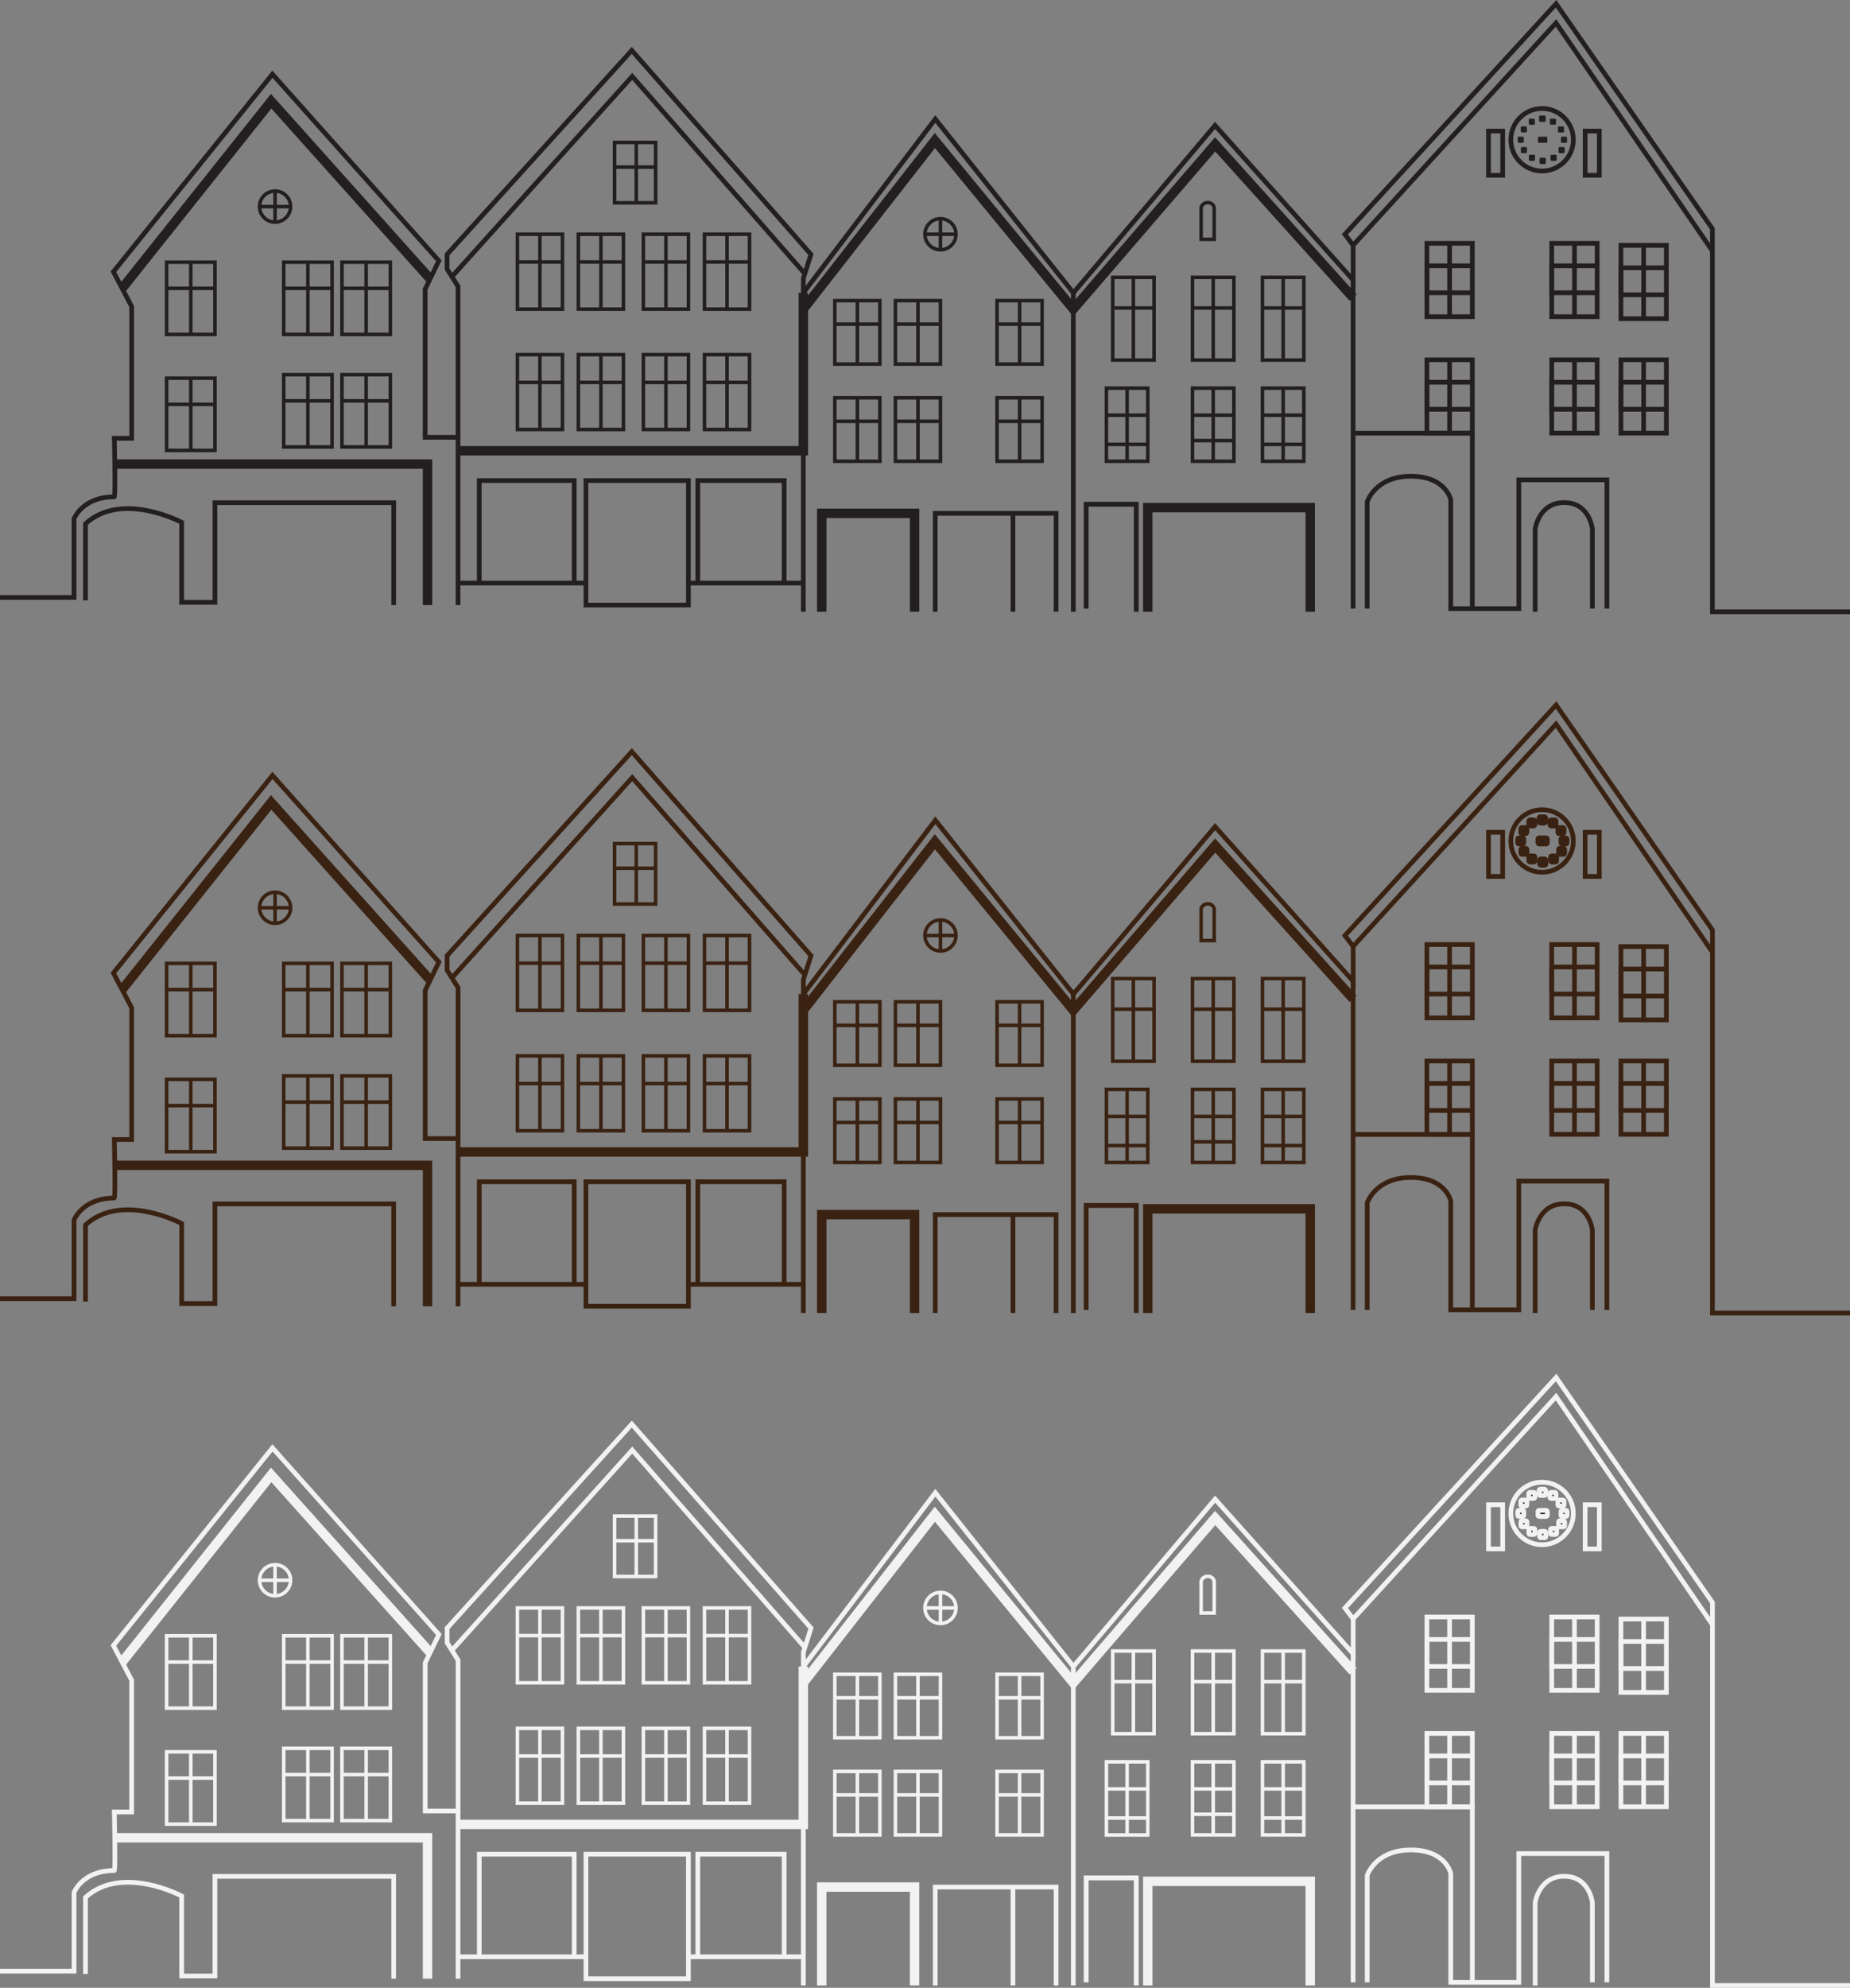 <?xml version="1.0" encoding="UTF-8"?><svg id="a" xmlns="http://www.w3.org/2000/svg" viewBox="0 0 392.99 422.03"><rect x="0" y="0" width="392.99" height="422.03" fill="#808080" stroke="none"/><defs><style>.b,.c,.d{fill:#231f20;}.e,.f,.g{stroke-width:.75px;}.e,.f,.g,.h,.i,.j,.c,.d,.k,.l,.m,.n,.o,.p{stroke-miterlimit:10;}.e,.f,.g,.h,.i,.j,.k,.l,.m,.n,.o,.p{fill:none;}.e,.h,.c,.k,.p{stroke:#f2f2f3;}.f,.j,.l,.n{stroke:#231f20;}.g,.i,.d,.m,.o{stroke:#3a2212;}.h,.i,.j{stroke-width:1.03px;}.k,.l,.m{stroke-width:2px;}</style></defs><path class="p" d="M0,418.49H15.73v-16.7s1.75-4.66,8.55-4.66c.29-.29,0-12.43,0-12.43h3.69v-27.97l-3.88-7.38,33.79-41.95,35.35,39.62-2.91,6.02v31.46h6.99v-32.04l-2.33-3.69v-3.11l39.23-43.31,38.07,43.31-1.62,5.09v3.07l28.03-36.9,29.33,36.9,30.1-35.54,29.33,32.82v-7.38l-1.75-2.33,44.86-48.94,33.21,47.78v81.31h29.23"/><polygon class="e" points="35.39 362.65 40.53 362.65 45.66 362.65 45.66 347.3 40.53 347.3 35.39 347.3 35.39 362.65"/><line class="e" x1="40.53" y1="347.3" x2="40.53" y2="362.65"/><line class="e" x1="45.66" y1="352.87" x2="35.39" y2="352.87"/><polygon class="e" points="35.39 387.28 40.53 387.28 45.66 387.28 45.66 371.93 40.53 371.93 35.39 371.93 35.39 387.28"/><line class="e" x1="40.53" y1="371.93" x2="40.53" y2="387.28"/><line class="e" x1="45.66" y1="377.5" x2="35.39" y2="377.5"/><polygon class="e" points="60.27 362.65 65.4 362.65 70.54 362.65 70.54 347.3 65.4 347.3 60.27 347.3 60.27 362.65"/><line class="e" x1="65.4" y1="347.3" x2="65.4" y2="362.65"/><line class="e" x1="70.54" y1="352.87" x2="60.27" y2="352.87"/><polygon class="e" points="72.64 362.65 77.78 362.65 82.92 362.65 82.92 347.3 77.78 347.3 72.64 347.3 72.64 362.65"/><line class="e" x1="77.78" y1="347.3" x2="77.78" y2="362.65"/><line class="e" x1="82.92" y1="352.87" x2="72.64" y2="352.87"/><polygon class="e" points="60.27 386.53 65.4 386.53 70.54 386.53 70.54 371.19 65.4 371.19 60.27 371.19 60.27 386.53"/><line class="e" x1="65.4" y1="371.19" x2="65.4" y2="386.53"/><line class="e" x1="70.54" y1="376.76" x2="60.27" y2="376.76"/><polygon class="e" points="72.64 386.53 77.78 386.53 82.92 386.53 82.92 371.19 77.78 371.19 72.64 371.19 72.64 386.53"/><line class="e" x1="77.78" y1="371.19" x2="77.78" y2="386.53"/><line class="e" x1="82.92" y1="376.76" x2="72.64" y2="376.76"/><polyline class="k" points="24.38 390.18 90.82 390.18 90.82 420.1"/><path class="p" d="M83.63,420.1v-21.73H45.66v21.15h-7.07v-16.98s-12.66-6.76-20.43,.29v16.27"/><circle class="e" cx="58.43" cy="335.5" r="3.3"/><polyline class="k" points="25.94 352.87 57.6 313.14 91.37 350.85"/><polyline class="p" points="95.99 350.39 134.3 307.87 171.05 349.85"/><line class="p" x1="97.3" y1="384.5" x2="97.3" y2="420.1"/><polyline class="k" points="97.3 387.34 170.65 387.34 170.65 353.81"/><line class="p" x1="170.65" y1="387.34" x2="170.65" y2="421.53"/><polyline class="p" points="97.3 415.44 124.47 415.44 124.47 420.1 146.24 420.1 146.24 415.44 170.65 415.44"/><polyline class="p" points="101.81 415.44 101.81 393.67 121.98 393.67 121.98 415.44"/><polyline class="p" points="124.47 415.44 124.47 393.67 146.24 393.67 146.24 415.44"/><polyline class="p" points="148.23 415.44 148.23 393.67 166.58 393.67 166.58 415.44"/><polygon class="e" points="130.55 334.7 134.91 334.7 139.27 334.7 139.27 321.88 135.16 321.88 130.55 321.88 130.55 334.7"/><rect class="e" x="109.91" y="341.38" width="9.57" height="15.9"/><line class="e" x1="114.69" y1="341.38" x2="114.69" y2="357.28"/><line class="e" x1="109.91" y1="347.26" x2="119.48" y2="347.26"/><rect class="e" x="122.86" y="341.38" width="9.57" height="15.9"/><line class="e" x1="127.65" y1="341.38" x2="127.65" y2="357.28"/><line class="e" x1="122.86" y1="347.26" x2="132.44" y2="347.26"/><rect class="e" x="136.67" y="341.38" width="9.57" height="15.9"/><line class="e" x1="141.46" y1="341.38" x2="141.46" y2="357.28"/><line class="e" x1="136.67" y1="347.26" x2="146.24" y2="347.26"/><rect class="e" x="149.65" y="341.38" width="9.57" height="15.9"/><line class="e" x1="154.44" y1="341.38" x2="154.44" y2="357.28"/><line class="e" x1="149.65" y1="347.26" x2="159.22" y2="347.26"/><rect class="e" x="177.34" y="355.47" width="9.57" height="13.48"/><line class="e" x1="182.13" y1="355.47" x2="182.13" y2="368.95"/><line class="e" x1="177.34" y1="360.46" x2="186.91" y2="360.46"/><rect class="e" x="190.21" y="355.47" width="9.57" height="13.48"/><line class="e" x1="195" y1="355.47" x2="195" y2="368.95"/><line class="e" x1="190.21" y1="360.46" x2="199.78" y2="360.46"/><rect class="e" x="211.8" y="355.47" width="9.57" height="13.48"/><line class="e" x1="216.59" y1="355.47" x2="216.59" y2="368.95"/><line class="e" x1="211.8" y1="360.46" x2="221.37" y2="360.46"/><rect class="e" x="236.37" y="350.53" width="8.79" height="17.56"/><line class="e" x1="240.76" y1="350.53" x2="240.76" y2="368.09"/><line class="e" x1="236.37" y1="357.03" x2="245.16" y2="357.03"/><rect class="e" x="253.32" y="350.53" width="8.79" height="17.56"/><line class="e" x1="257.72" y1="350.53" x2="257.72" y2="368.09"/><line class="e" x1="253.32" y1="357.03" x2="262.11" y2="357.03"/><rect class="e" x="268.18" y="350.53" width="8.79" height="17.56"/><line class="e" x1="272.58" y1="350.53" x2="272.58" y2="368.09"/><line class="e" x1="268.18" y1="357.03" x2="276.97" y2="357.03"/><rect class="e" x="268.18" y="374.05" width="8.79" height="15.52"/><line class="e" x1="272.58" y1="374.05" x2="272.58" y2="389.58"/><line class="e" x1="268.18" y1="379.8" x2="276.97" y2="379.8"/><rect class="e" x="253.32" y="374.05" width="8.79" height="15.52"/><line class="e" x1="257.72" y1="374.05" x2="257.72" y2="389.58"/><line class="e" x1="253.32" y1="379.8" x2="262.11" y2="379.8"/><polygon class="e" points="243.82 389.58 235.03 389.58 235.03 385.6 235.03 374.05 243.82 374.05 243.82 389.58"/><line class="e" x1="239.43" y1="374.05" x2="239.43" y2="389.58"/><line class="e" x1="235.03" y1="379.8" x2="243.82" y2="379.8"/><rect class="e" x="211.8" y="376.09" width="9.57" height="13.48"/><line class="e" x1="216.59" y1="376.09" x2="216.59" y2="389.58"/><line class="e" x1="211.8" y1="381.08" x2="221.37" y2="381.08"/><rect class="e" x="190.21" y="376.09" width="9.57" height="13.48"/><line class="e" x1="195" y1="376.09" x2="195" y2="389.58"/><line class="e" x1="190.21" y1="381.08" x2="199.78" y2="381.08"/><rect class="e" x="177.34" y="376.09" width="9.57" height="13.48"/><line class="e" x1="182.13" y1="376.09" x2="182.13" y2="389.58"/><line class="e" x1="177.34" y1="381.08" x2="186.91" y2="381.08"/><rect class="e" x="109.91" y="366.94" width="9.57" height="15.9"/><line class="e" x1="114.69" y1="366.94" x2="114.69" y2="382.83"/><line class="e" x1="109.91" y1="372.82" x2="119.48" y2="372.82"/><rect class="e" x="122.86" y="366.94" width="9.57" height="15.9"/><line class="e" x1="127.65" y1="366.94" x2="127.65" y2="382.83"/><line class="e" x1="122.86" y1="372.82" x2="132.44" y2="372.82"/><rect class="e" x="136.67" y="366.94" width="9.57" height="15.9"/><line class="e" x1="141.46" y1="366.94" x2="141.46" y2="382.83"/><line class="e" x1="136.67" y1="372.82" x2="146.24" y2="372.82"/><rect class="e" x="149.65" y="366.94" width="9.57" height="15.9"/><line class="e" x1="154.44" y1="366.94" x2="154.44" y2="382.83"/><line class="e" x1="149.65" y1="372.82" x2="159.22" y2="372.82"/><line class="e" x1="135.16" y1="321.88" x2="135.16" y2="334.7"/><line class="e" x1="130.55" y1="327.11" x2="139.27" y2="327.11"/><line class="e" x1="58.43" y1="332.2" x2="58.43" y2="338.8"/><line class="e" x1="55.13" y1="335.5" x2="61.74" y2="335.5"/><circle class="e" cx="199.78" cy="341.38" r="3.3"/><line class="e" x1="199.78" y1="338.08" x2="199.78" y2="344.68"/><line class="e" x1="196.48" y1="341.38" x2="203.08" y2="341.38"/><polyline class="k" points="174.56 421.53 174.56 400.64 194.28 400.64 194.28 421.53"/><polyline class="p" points="198.67 421.53 198.67 400.64 224.34 400.64 224.34 421.53"/><line class="p" x1="228" y1="353.81" x2="228" y2="421.53"/><line class="p" x1="215.18" y1="400.64" x2="215.18" y2="421.53"/><polyline class="k" points="170.65 357.28 198.59 321.49 228 357.28 258.13 322.29 287.43 354.83"/><polyline class="p" points="287.43 351.1 287.43 360.46 287.43 420.87"/><line class="e" x1="243.82" y1="385.98" x2="235.03" y2="385.98"/><line class="e" x1="253.32" y1="385.19" x2="262.11" y2="385.19"/><line class="e" x1="268.18" y1="385.98" x2="276.97" y2="385.98"/><polyline class="h" points="230.73 420.87 230.73 398.7 241.37 398.7 241.37 421.53"/><polyline class="k" points="243.82 421.53 243.82 399.42 278.33 399.42 278.33 421.53"/><path class="e" d="M255.15,342.46h2.78v-6.76s-.21-1.04-1.35-1.04-1.43,1.01-1.43,1.01v6.79Z"/><path class="p" d="M290.43,420.87v-22.71s1.74-5.4,9.26-5.4,8.49,5.01,8.49,5.01v23.1h14.46v-27.34h18.71v27.34"/><path class="p" d="M326.11,421.53v-17.59s.77-5.59,6.17-5.59,5.98,5.59,5.98,5.59v16.93"/><polyline class="p" points="287.43 383.62 312.76 383.62 312.76 420.87"/><rect class="p" x="329.63" y="343.31" width="9.65" height="15.57"/><polyline class="p" points="339.28 348.07 329.63 348.07 329.63 353.81 339.28 353.81"/><line class="p" x1="334.46" y1="343.31" x2="334.46" y2="358.88"/><rect class="p" x="303.11" y="343.31" width="9.65" height="15.57"/><polyline class="p" points="312.76 348.07 303.11 348.07 303.11 353.81 312.76 353.81"/><line class="p" x1="307.93" y1="343.31" x2="307.93" y2="358.88"/><rect class="p" x="303.11" y="368.03" width="9.65" height="15.57"/><polyline class="p" points="312.76 372.8 303.11 372.8 303.11 378.53 312.76 378.53"/><line class="p" x1="307.93" y1="368.03" x2="307.93" y2="383.61"/><rect class="p" x="329.63" y="368.03" width="9.65" height="15.57"/><polyline class="p" points="339.28 372.8 329.63 372.8 329.63 378.53 339.28 378.53"/><line class="p" x1="334.46" y1="368.03" x2="334.46" y2="383.61"/><rect class="p" x="344.33" y="368.03" width="9.65" height="15.57"/><polyline class="p" points="353.98 372.8 344.33 372.8 344.33 378.53 353.98 378.53"/><line class="p" x1="349.15" y1="368.03" x2="349.15" y2="383.61"/><rect class="p" x="344.33" y="343.74" width="9.65" height="15.57"/><polyline class="p" points="353.98 348.5 344.33 348.5 344.33 354.24 353.98 354.24"/><line class="p" x1="349.15" y1="343.74" x2="349.15" y2="359.31"/><circle class="p" cx="327.58" cy="321.32" r="6.64"/><rect class="p" x="316.2" y="319.47" width="3.01" height="9.38"/><rect class="p" x="336.73" y="319.47" width="3.01" height="9.38"/><rect class="c" x="326.93" y="316.19" width="1.3" height="1.3" rx=".25" ry=".25"/><rect class="c" x="329.24" y="316.84" width="1.3" height="1.3" rx=".25" ry=".25"/><rect class="c" x="330.94" y="318.47" width="1.3" height="1.3" rx=".25" ry=".25"/><rect class="c" x="331.59" y="320.67" width="1.3" height="1.3" rx=".25" ry=".25"/><rect class="c" x="327.05" y="316.19" width="1.3" height="1.3" rx=".25" ry=".25" transform="translate(655.4 633.68) rotate(-180)"/><rect class="c" x="324.74" y="316.84" width="1.3" height="1.3" rx=".25" ry=".25" transform="translate(650.79 634.98) rotate(-180)"/><rect class="c" x="323.04" y="318.47" width="1.3" height="1.3" rx=".25" ry=".25" transform="translate(647.39 638.24) rotate(-180)"/><rect class="c" x="322.39" y="320.67" width="1.3" height="1.3" rx=".25" ry=".25" transform="translate(646.09 642.63) rotate(-180)"/><rect class="c" x="327.07" y="325.14" width="1.3" height="1.3" rx=".25" ry=".25" transform="translate(655.44 651.59) rotate(180)"/><rect class="c" x="324.76" y="324.49" width="1.3" height="1.3" rx=".25" ry=".25" transform="translate(650.83 650.29) rotate(180)"/><rect class="c" x="323.06" y="322.86" width="1.3" height="1.3" rx=".25" ry=".25" transform="translate(647.43 647.02) rotate(180)"/><rect class="c" x="327.07" y="325.14" width="1.3" height="1.3" rx=".25" ry=".25"/><rect class="c" x="329.38" y="324.49" width="1.3" height="1.3" rx=".25" ry=".25"/><rect class="c" x="331.08" y="322.86" width="1.3" height="1.3" rx=".25" ry=".25"/><rect class="c" x="326.7" y="320.67" width="2" height="1.3" rx=".25" ry=".25" transform="translate(655.4 642.63) rotate(180)"/><polyline class="p" points="287.43 343.72 330.54 296.51 363.76 344.92"/><path class="o" d="M0,275.72H15.73v-16.7s1.75-4.66,8.55-4.66c.29-.29,0-12.43,0-12.43h3.69v-27.97l-3.88-7.38,33.79-41.95,35.35,39.62-2.91,6.02v31.46h6.99v-32.04l-2.33-3.69v-3.11l39.23-43.31,38.07,43.31-1.62,5.09v3.07l28.03-36.9,29.33,36.9,30.1-35.54,29.33,32.82v-7.38l-1.75-2.33,44.86-48.94,33.21,47.78v81.31h29.23"/><polygon class="g" points="35.39 219.88 40.53 219.88 45.66 219.88 45.66 204.53 40.53 204.53 35.39 204.53 35.39 219.88"/><line class="g" x1="40.53" y1="204.53" x2="40.53" y2="219.88"/><line class="g" x1="45.66" y1="210.1" x2="35.39" y2="210.1"/><polygon class="g" points="35.39 244.51 40.53 244.51 45.66 244.51 45.66 229.16 40.53 229.16 35.39 229.16 35.39 244.51"/><line class="g" x1="40.53" y1="229.16" x2="40.53" y2="244.51"/><line class="g" x1="45.66" y1="234.73" x2="35.39" y2="234.73"/><polygon class="g" points="60.27 219.88 65.4 219.88 70.54 219.88 70.54 204.53 65.4 204.53 60.27 204.53 60.27 219.88"/><line class="g" x1="65.4" y1="204.53" x2="65.4" y2="219.88"/><line class="g" x1="70.54" y1="210.1" x2="60.27" y2="210.1"/><polygon class="g" points="72.64 219.88 77.78 219.88 82.92 219.88 82.92 204.53 77.78 204.53 72.64 204.53 72.64 219.88"/><line class="g" x1="77.78" y1="204.53" x2="77.78" y2="219.88"/><line class="g" x1="82.92" y1="210.1" x2="72.64" y2="210.1"/><polygon class="g" points="60.27 243.76 65.4 243.76 70.54 243.76 70.54 228.42 65.4 228.42 60.27 228.42 60.27 243.76"/><line class="g" x1="65.4" y1="228.42" x2="65.4" y2="243.76"/><line class="g" x1="70.54" y1="233.99" x2="60.27" y2="233.99"/><polygon class="g" points="72.64 243.76 77.78 243.76 82.92 243.76 82.92 228.42 77.78 228.42 72.64 228.42 72.64 243.76"/><line class="g" x1="77.78" y1="228.42" x2="77.78" y2="243.76"/><line class="g" x1="82.92" y1="233.99" x2="72.64" y2="233.99"/><polyline class="m" points="24.38 247.41 90.82 247.41 90.82 277.33"/><path class="o" d="M83.63,277.33v-21.73H45.66v21.15h-7.07v-16.98s-12.66-6.76-20.43,.29v16.27"/><circle class="g" cx="58.43" cy="192.73" r="3.3"/><polyline class="m" points="25.94 210.1 57.6 170.37 91.37 208.08"/><polyline class="o" points="95.99 207.62 134.3 165.1 171.05 207.08"/><line class="o" x1="97.3" y1="241.73" x2="97.3" y2="277.33"/><polyline class="m" points="97.3 244.57 170.65 244.57 170.65 211.04"/><line class="o" x1="170.65" y1="244.57" x2="170.65" y2="278.76"/><polyline class="o" points="97.3 272.67 124.47 272.67 124.47 277.33 146.24 277.33 146.24 272.67 170.65 272.67"/><polyline class="o" points="101.81 272.67 101.81 250.9 121.98 250.9 121.98 272.67"/><polyline class="o" points="124.47 272.67 124.47 250.9 146.24 250.9 146.24 272.67"/><polyline class="o" points="148.23 272.67 148.23 250.9 166.58 250.9 166.58 272.67"/><polygon class="g" points="130.55 191.93 134.91 191.93 139.27 191.93 139.27 179.11 135.16 179.11 130.55 179.11 130.55 191.93"/><rect class="g" x="109.91" y="198.61" width="9.57" height="15.9"/><line class="g" x1="114.69" y1="198.61" x2="114.69" y2="214.5"/><line class="g" x1="109.91" y1="204.49" x2="119.48" y2="204.49"/><rect class="g" x="122.86" y="198.61" width="9.57" height="15.9"/><line class="g" x1="127.65" y1="198.61" x2="127.65" y2="214.5"/><line class="g" x1="122.86" y1="204.49" x2="132.44" y2="204.49"/><rect class="g" x="136.67" y="198.61" width="9.57" height="15.9"/><line class="g" x1="141.46" y1="198.61" x2="141.46" y2="214.5"/><line class="g" x1="136.67" y1="204.49" x2="146.24" y2="204.49"/><rect class="g" x="149.65" y="198.61" width="9.57" height="15.9"/><line class="g" x1="154.44" y1="198.61" x2="154.44" y2="214.5"/><line class="g" x1="149.65" y1="204.49" x2="159.22" y2="204.49"/><rect class="g" x="177.34" y="212.69" width="9.57" height="13.48"/><line class="g" x1="182.13" y1="212.69" x2="182.13" y2="226.18"/><line class="g" x1="177.34" y1="217.69" x2="186.91" y2="217.69"/><rect class="g" x="190.21" y="212.69" width="9.57" height="13.48"/><line class="g" x1="195" y1="212.69" x2="195" y2="226.18"/><line class="g" x1="190.21" y1="217.69" x2="199.78" y2="217.69"/><rect class="g" x="211.8" y="212.69" width="9.57" height="13.48"/><line class="g" x1="216.59" y1="212.69" x2="216.59" y2="226.18"/><line class="g" x1="211.8" y1="217.69" x2="221.37" y2="217.69"/><rect class="g" x="236.37" y="207.76" width="8.79" height="17.56"/><line class="g" x1="240.76" y1="207.76" x2="240.76" y2="225.32"/><line class="g" x1="236.37" y1="214.26" x2="245.16" y2="214.26"/><rect class="g" x="253.32" y="207.76" width="8.79" height="17.56"/><line class="g" x1="257.72" y1="207.76" x2="257.72" y2="225.32"/><line class="g" x1="253.32" y1="214.26" x2="262.11" y2="214.26"/><rect class="g" x="268.18" y="207.76" width="8.79" height="17.56"/><line class="g" x1="272.58" y1="207.76" x2="272.58" y2="225.32"/><line class="g" x1="268.18" y1="214.26" x2="276.97" y2="214.26"/><rect class="g" x="268.18" y="231.28" width="8.79" height="15.52"/><line class="g" x1="272.58" y1="231.28" x2="272.58" y2="246.8"/><line class="g" x1="268.18" y1="237.03" x2="276.97" y2="237.03"/><rect class="g" x="253.32" y="231.28" width="8.79" height="15.52"/><line class="g" x1="257.72" y1="231.28" x2="257.72" y2="246.8"/><line class="g" x1="253.32" y1="237.03" x2="262.11" y2="237.03"/><polygon class="g" points="243.82 246.8 235.03 246.8 235.03 242.83 235.03 231.28 243.82 231.28 243.82 246.8"/><line class="g" x1="239.43" y1="231.28" x2="239.43" y2="246.8"/><line class="g" x1="235.03" y1="237.03" x2="243.82" y2="237.03"/><rect class="g" x="211.8" y="233.32" width="9.57" height="13.48"/><line class="g" x1="216.59" y1="233.32" x2="216.59" y2="246.8"/><line class="g" x1="211.8" y1="238.31" x2="221.37" y2="238.31"/><rect class="g" x="190.21" y="233.32" width="9.57" height="13.48"/><line class="g" x1="195" y1="233.32" x2="195" y2="246.8"/><line class="g" x1="190.21" y1="238.31" x2="199.78" y2="238.31"/><rect class="g" x="177.34" y="233.32" width="9.57" height="13.48"/><line class="g" x1="182.13" y1="233.32" x2="182.13" y2="246.8"/><line class="g" x1="177.34" y1="238.31" x2="186.91" y2="238.31"/><rect class="g" x="109.91" y="224.17" width="9.57" height="15.9"/><line class="g" x1="114.69" y1="224.17" x2="114.69" y2="240.06"/><line class="g" x1="109.91" y1="230.05" x2="119.48" y2="230.05"/><rect class="g" x="122.86" y="224.17" width="9.57" height="15.9"/><line class="g" x1="127.65" y1="224.17" x2="127.65" y2="240.06"/><line class="g" x1="122.86" y1="230.05" x2="132.44" y2="230.05"/><rect class="g" x="136.67" y="224.17" width="9.57" height="15.9"/><line class="g" x1="141.46" y1="224.17" x2="141.46" y2="240.06"/><line class="g" x1="136.67" y1="230.05" x2="146.24" y2="230.05"/><rect class="g" x="149.65" y="224.17" width="9.57" height="15.9"/><line class="g" x1="154.44" y1="224.17" x2="154.44" y2="240.06"/><line class="g" x1="149.65" y1="230.05" x2="159.22" y2="230.05"/><line class="g" x1="135.16" y1="179.11" x2="135.16" y2="191.93"/><line class="g" x1="130.55" y1="184.34" x2="139.27" y2="184.34"/><line class="g" x1="58.43" y1="189.43" x2="58.43" y2="196.03"/><line class="g" x1="55.13" y1="192.73" x2="61.74" y2="192.73"/><circle class="g" cx="199.78" cy="198.61" r="3.3"/><line class="g" x1="199.78" y1="195.31" x2="199.78" y2="201.91"/><line class="g" x1="196.48" y1="198.61" x2="203.08" y2="198.61"/><polyline class="m" points="174.56 278.76 174.56 257.87 194.28 257.87 194.28 278.76"/><polyline class="o" points="198.67 278.76 198.67 257.87 224.34 257.87 224.34 278.76"/><line class="o" x1="228" y1="211.04" x2="228" y2="278.76"/><line class="o" x1="215.18" y1="257.87" x2="215.18" y2="278.76"/><polyline class="m" points="170.65 214.5 198.59 178.72 228 214.5 258.13 179.52 287.43 212.06"/><polyline class="o" points="287.43 208.32 287.43 217.69 287.43 278.1"/><line class="g" x1="243.82" y1="243.21" x2="235.03" y2="243.21"/><line class="g" x1="253.32" y1="242.42" x2="262.11" y2="242.42"/><line class="g" x1="268.18" y1="243.21" x2="276.97" y2="243.21"/><polyline class="i" points="230.73 278.1 230.73 255.93 241.37 255.93 241.37 278.76"/><polyline class="m" points="243.82 278.76 243.82 256.65 278.33 256.65 278.33 278.76"/><path class="g" d="M255.15,199.69h2.78v-6.76s-.21-1.04-1.35-1.04-1.43,1.01-1.43,1.01v6.79Z"/><path class="o" d="M290.43,278.1v-22.71s1.74-5.4,9.26-5.4,8.49,5.01,8.49,5.01v23.1h14.46v-27.34h18.71v27.34"/><path class="o" d="M326.11,278.76v-17.59s.77-5.59,6.17-5.59,5.98,5.59,5.98,5.59v16.93"/><polyline class="o" points="287.43 240.85 312.76 240.85 312.76 278.1"/><rect class="o" x="329.63" y="200.54" width="9.65" height="15.57"/><polyline class="o" points="339.28 205.3 329.63 205.3 329.63 211.04 339.28 211.04"/><line class="o" x1="334.46" y1="200.54" x2="334.46" y2="216.11"/><rect class="o" x="303.11" y="200.54" width="9.65" height="15.57"/><polyline class="o" points="312.76 205.3 303.11 205.3 303.11 211.04 312.76 211.04"/><line class="o" x1="307.93" y1="200.54" x2="307.93" y2="216.11"/><rect class="o" x="303.11" y="225.26" width="9.65" height="15.57"/><polyline class="o" points="312.76 230.03 303.11 230.03 303.11 235.76 312.76 235.76"/><line class="o" x1="307.93" y1="225.26" x2="307.93" y2="240.84"/><rect class="o" x="329.63" y="225.26" width="9.65" height="15.57"/><polyline class="o" points="339.28 230.03 329.63 230.03 329.63 235.76 339.28 235.76"/><line class="o" x1="334.46" y1="225.26" x2="334.46" y2="240.84"/><rect class="o" x="344.33" y="225.26" width="9.65" height="15.57"/><polyline class="o" points="353.98 230.03 344.33 230.03 344.33 235.76 353.98 235.76"/><line class="o" x1="349.15" y1="225.26" x2="349.15" y2="240.84"/><rect class="o" x="344.33" y="200.97" width="9.65" height="15.57"/><polyline class="o" points="353.98 205.73 344.33 205.73 344.33 211.47 353.98 211.47"/><line class="o" x1="349.15" y1="200.97" x2="349.15" y2="216.54"/><circle class="o" cx="327.58" cy="178.55" r="6.64"/><rect class="o" x="316.2" y="176.7" width="3.01" height="9.38"/><rect class="o" x="336.73" y="176.7" width="3.01" height="9.38"/><rect class="d" x="326.93" y="173.42" width="1.3" height="1.3" rx=".25" ry=".25"/><rect class="d" x="329.24" y="174.07" width="1.3" height="1.3" rx=".25" ry=".25"/><rect class="d" x="330.94" y="175.7" width="1.3" height="1.3" rx=".25" ry=".25"/><rect class="d" x="331.59" y="177.9" width="1.3" height="1.3" rx=".25" ry=".25"/><rect class="d" x="327.05" y="173.42" width="1.3" height="1.3" rx=".25" ry=".25" transform="translate(655.4 348.14) rotate(-180)"/><rect class="d" x="324.74" y="174.07" width="1.3" height="1.3" rx=".25" ry=".25" transform="translate(650.79 349.44) rotate(-180)"/><rect class="d" x="323.04" y="175.7" width="1.3" height="1.3" rx=".25" ry=".25" transform="translate(647.39 352.7) rotate(-180)"/><rect class="d" x="322.39" y="177.9" width="1.3" height="1.3" rx=".25" ry=".25" transform="translate(646.09 357.09) rotate(-180)"/><rect class="d" x="327.07" y="182.37" width="1.3" height="1.3" rx=".25" ry=".25" transform="translate(655.44 366.05) rotate(180)"/><rect class="d" x="324.76" y="181.72" width="1.3" height="1.3" rx=".25" ry=".25" transform="translate(650.83 364.74) rotate(180)"/><rect class="d" x="323.06" y="180.09" width="1.3" height="1.3" rx=".25" ry=".25" transform="translate(647.43 361.48) rotate(180)"/><rect class="d" x="327.07" y="182.37" width="1.3" height="1.3" rx=".25" ry=".25"/><rect class="d" x="329.38" y="181.72" width="1.3" height="1.3" rx=".25" ry=".25"/><rect class="d" x="331.08" y="180.09" width="1.3" height="1.3" rx=".25" ry=".25"/><rect class="d" x="326.7" y="177.9" width="2" height="1.3" rx=".25" ry=".25" transform="translate(655.4 357.09) rotate(180)"/><polyline class="o" points="287.43 200.94 330.54 153.74 363.76 202.15"/><path class="n" d="M0,126.84H15.73v-16.7s1.75-4.66,8.55-4.66c.29-.29,0-12.43,0-12.43h3.69v-27.97l-3.88-7.38L57.87,15.75l35.35,39.62-2.91,6.02v31.46h6.99V60.81l-2.33-3.69v-3.11L134.2,10.7l38.07,43.31-1.62,5.09v3.07l28.03-36.9,29.33,36.9,30.1-35.54,29.33,32.82v-7.38l-1.75-2.33L330.55,.8l33.21,47.78v81.31h29.23"/><polygon class="f" points="35.39 71 40.53 71 45.66 71 45.66 55.66 40.53 55.66 35.39 55.66 35.39 71"/><line class="f" x1="40.53" y1="55.66" x2="40.53" y2="71"/><line class="f" x1="45.66" y1="61.22" x2="35.39" y2="61.22"/><polygon class="f" points="35.39 95.63 40.53 95.63 45.66 95.63 45.66 80.29 40.53 80.29 35.39 80.29 35.39 95.63"/><line class="f" x1="40.53" y1="80.29" x2="40.53" y2="95.63"/><line class="f" x1="45.66" y1="85.85" x2="35.39" y2="85.85"/><polygon class="f" points="60.27 71 65.4 71 70.54 71 70.54 55.66 65.4 55.66 60.27 55.66 60.27 71"/><line class="f" x1="65.4" y1="55.66" x2="65.4" y2="71"/><line class="f" x1="70.54" y1="61.22" x2="60.27" y2="61.22"/><polygon class="f" points="72.64 71 77.78 71 82.92 71 82.92 55.66 77.78 55.66 72.64 55.66 72.64 71"/><line class="f" x1="77.78" y1="55.66" x2="77.78" y2="71"/><line class="f" x1="82.92" y1="61.22" x2="72.64" y2="61.22"/><polygon class="f" points="60.27 94.89 65.4 94.89 70.54 94.89 70.54 79.54 65.4 79.54 60.27 79.54 60.27 94.89"/><line class="f" x1="65.4" y1="79.54" x2="65.4" y2="94.89"/><line class="f" x1="70.54" y1="85.11" x2="60.27" y2="85.11"/><polygon class="f" points="72.64 94.89 77.78 94.89 82.92 94.89 82.92 79.54 77.78 79.54 72.64 79.54 72.64 94.89"/><line class="f" x1="77.78" y1="79.54" x2="77.78" y2="94.89"/><line class="f" x1="82.92" y1="85.11" x2="72.64" y2="85.11"/><polyline class="l" points="24.38 98.53 90.82 98.53 90.82 128.46"/><path class="n" d="M83.63,128.46v-21.73H45.66v21.15h-7.07v-16.98s-12.66-6.76-20.43,.29v16.27"/><circle class="f" cx="58.43" cy="43.86" r="3.3"/><polyline class="l" points="25.94 61.22 57.6 21.49 91.37 59.21"/><polyline class="n" points="95.99 58.74 134.3 16.22 171.05 58.2"/><line class="n" x1="97.3" y1="92.85" x2="97.3" y2="128.46"/><polyline class="l" points="97.3 95.7 170.65 95.7 170.65 62.17"/><line class="n" x1="170.65" y1="95.7" x2="170.65" y2="129.88"/><polyline class="n" points="97.3 123.79 124.47 123.79 124.47 128.46 146.24 128.46 146.24 123.79 170.65 123.79"/><polyline class="n" points="101.81 123.79 101.81 102.03 121.98 102.03 121.98 123.79"/><polyline class="n" points="124.47 123.79 124.47 102.03 146.24 102.03 146.24 123.79"/><polyline class="n" points="148.23 123.79 148.23 102.03 166.58 102.03 166.58 123.79"/><polygon class="f" points="130.55 43.06 134.91 43.06 139.27 43.06 139.27 30.24 135.16 30.24 130.55 30.24 130.55 43.06"/><rect class="f" x="109.91" y="49.73" width="9.57" height="15.9"/><line class="f" x1="114.69" y1="49.73" x2="114.69" y2="65.63"/><line class="f" x1="109.91" y1="55.62" x2="119.48" y2="55.62"/><rect class="f" x="122.86" y="49.73" width="9.57" height="15.9"/><line class="f" x1="127.65" y1="49.73" x2="127.65" y2="65.63"/><line class="f" x1="122.86" y1="55.62" x2="132.44" y2="55.62"/><rect class="f" x="136.67" y="49.73" width="9.57" height="15.9"/><line class="f" x1="141.46" y1="49.73" x2="141.46" y2="65.63"/><line class="f" x1="136.67" y1="55.62" x2="146.24" y2="55.62"/><rect class="f" x="149.65" y="49.73" width="9.57" height="15.9"/><line class="f" x1="154.44" y1="49.73" x2="154.44" y2="65.63"/><line class="f" x1="149.65" y1="55.62" x2="159.22" y2="55.62"/><rect class="f" x="177.34" y="63.82" width="9.57" height="13.48"/><line class="f" x1="182.13" y1="63.82" x2="182.13" y2="77.3"/><line class="f" x1="177.34" y1="68.81" x2="186.91" y2="68.81"/><rect class="f" x="190.21" y="63.82" width="9.57" height="13.48"/><line class="f" x1="195" y1="63.82" x2="195" y2="77.3"/><line class="f" x1="190.21" y1="68.81" x2="199.78" y2="68.81"/><rect class="f" x="211.8" y="63.82" width="9.57" height="13.48"/><line class="f" x1="216.59" y1="63.82" x2="216.59" y2="77.3"/><line class="f" x1="211.8" y1="68.81" x2="221.37" y2="68.81"/><rect class="f" x="236.37" y="58.89" width="8.79" height="17.56"/><line class="f" x1="240.76" y1="58.89" x2="240.76" y2="76.45"/><line class="f" x1="236.37" y1="65.39" x2="245.16" y2="65.39"/><rect class="f" x="253.32" y="58.89" width="8.79" height="17.56"/><line class="f" x1="257.72" y1="58.89" x2="257.72" y2="76.45"/><line class="f" x1="253.32" y1="65.39" x2="262.11" y2="65.39"/><rect class="f" x="268.18" y="58.89" width="8.79" height="17.56"/><line class="f" x1="272.58" y1="58.89" x2="272.58" y2="76.45"/><line class="f" x1="268.18" y1="65.39" x2="276.97" y2="65.39"/><rect class="f" x="268.18" y="82.41" width="8.79" height="15.52"/><line class="f" x1="272.58" y1="82.41" x2="272.58" y2="97.93"/><line class="f" x1="268.18" y1="88.15" x2="276.97" y2="88.15"/><rect class="f" x="253.32" y="82.41" width="8.79" height="15.52"/><line class="f" x1="257.72" y1="82.41" x2="257.72" y2="97.93"/><line class="f" x1="253.32" y1="88.15" x2="262.11" y2="88.15"/><polygon class="f" points="243.82 97.93 235.03 97.93 235.03 93.95 235.03 82.41 243.82 82.41 243.82 97.93"/><line class="f" x1="239.43" y1="82.41" x2="239.43" y2="97.93"/><line class="f" x1="235.03" y1="88.15" x2="243.82" y2="88.15"/><rect class="f" x="211.8" y="84.45" width="9.57" height="13.48"/><line class="f" x1="216.59" y1="84.45" x2="216.59" y2="97.93"/><line class="f" x1="211.8" y1="89.44" x2="221.37" y2="89.44"/><rect class="f" x="190.21" y="84.45" width="9.57" height="13.48"/><line class="f" x1="195" y1="84.45" x2="195" y2="97.93"/><line class="f" x1="190.21" y1="89.44" x2="199.78" y2="89.44"/><rect class="f" x="177.34" y="84.45" width="9.57" height="13.48"/><line class="f" x1="182.13" y1="84.45" x2="182.13" y2="97.93"/><line class="f" x1="177.34" y1="89.44" x2="186.91" y2="89.44"/><rect class="f" x="109.91" y="75.29" width="9.57" height="15.9"/><line class="f" x1="114.69" y1="75.29" x2="114.69" y2="91.19"/><line class="f" x1="109.91" y1="81.18" x2="119.48" y2="81.18"/><rect class="f" x="122.86" y="75.29" width="9.57" height="15.9"/><line class="f" x1="127.65" y1="75.29" x2="127.65" y2="91.19"/><line class="f" x1="122.86" y1="81.18" x2="132.44" y2="81.18"/><rect class="f" x="136.67" y="75.29" width="9.57" height="15.9"/><line class="f" x1="141.46" y1="75.29" x2="141.46" y2="91.19"/><line class="f" x1="136.67" y1="81.18" x2="146.24" y2="81.18"/><rect class="f" x="149.65" y="75.29" width="9.57" height="15.9"/><line class="f" x1="154.44" y1="75.29" x2="154.44" y2="91.19"/><line class="f" x1="149.65" y1="81.18" x2="159.22" y2="81.18"/><line class="f" x1="135.16" y1="30.24" x2="135.16" y2="43.06"/><line class="f" x1="130.55" y1="35.47" x2="139.27" y2="35.47"/><line class="f" x1="58.43" y1="40.56" x2="58.43" y2="47.16"/><line class="f" x1="55.13" y1="43.86" x2="61.74" y2="43.86"/><circle class="f" cx="199.78" cy="49.73" r="3.3"/><line class="f" x1="199.78" y1="46.43" x2="199.78" y2="53.04"/><line class="f" x1="196.48" y1="49.73" x2="203.08" y2="49.73"/><polyline class="l" points="174.56 129.88 174.56 108.99 194.28 108.99 194.28 129.88"/><polyline class="n" points="198.67 129.88 198.67 108.99 224.34 108.99 224.34 129.88"/><line class="n" x1="228" y1="62.17" x2="228" y2="129.88"/><line class="n" x1="215.18" y1="108.99" x2="215.18" y2="129.88"/><polyline class="l" points="170.65 65.63 198.59 29.84 228 65.63 258.13 30.65 287.43 63.19"/><polyline class="n" points="287.43 59.45 287.43 68.81 287.43 129.22"/><line class="f" x1="243.82" y1="94.34" x2="235.03" y2="94.34"/><line class="f" x1="253.32" y1="93.54" x2="262.11" y2="93.54"/><line class="f" x1="268.18" y1="94.34" x2="276.97" y2="94.34"/><polyline class="j" points="230.73 129.22 230.73 107.06 241.37 107.06 241.37 129.88"/><polyline class="l" points="243.82 129.88 243.82 107.77 278.33 107.77 278.33 129.88"/><path class="f" d="M255.15,50.81h2.78v-6.76s-.21-1.04-1.35-1.04-1.43,1.01-1.43,1.01v6.79Z"/><path class="n" d="M290.43,129.22v-22.71s1.74-5.4,9.26-5.4,8.49,5.01,8.49,5.01v23.1h14.46v-27.34h18.71v27.34"/><path class="n" d="M326.11,129.88v-17.59s.77-5.59,6.17-5.59,5.98,5.59,5.98,5.59v16.93"/><polyline class="n" points="287.43 91.97 312.76 91.97 312.76 129.22"/><rect class="n" x="329.63" y="51.66" width="9.65" height="15.57"/><polyline class="n" points="339.28 56.43 329.63 56.43 329.63 62.16 339.28 62.16"/><line class="n" x1="334.46" y1="51.66" x2="334.46" y2="67.24"/><rect class="n" x="303.11" y="51.66" width="9.65" height="15.57"/><polyline class="n" points="312.76 56.43 303.11 56.43 303.11 62.16 312.76 62.16"/><line class="n" x1="307.93" y1="51.66" x2="307.93" y2="67.24"/><rect class="n" x="303.11" y="76.39" width="9.65" height="15.57"/><polyline class="n" points="312.76 81.15 303.11 81.15 303.11 86.89 312.76 86.89"/><line class="n" x1="307.93" y1="76.39" x2="307.93" y2="91.96"/><rect class="n" x="329.63" y="76.39" width="9.65" height="15.57"/><polyline class="n" points="339.28 81.15 329.63 81.15 329.63 86.89 339.28 86.89"/><line class="n" x1="334.46" y1="76.39" x2="334.46" y2="91.96"/><rect class="n" x="344.33" y="76.39" width="9.65" height="15.57"/><polyline class="n" points="353.98 81.15 344.33 81.15 344.33 86.89 353.98 86.89"/><line class="n" x1="349.15" y1="76.39" x2="349.15" y2="91.96"/><rect class="n" x="344.33" y="52.09" width="9.65" height="15.57"/><polyline class="n" points="353.98 56.86 344.33 56.86 344.33 62.59 353.98 62.59"/><line class="n" x1="349.15" y1="52.09" x2="349.15" y2="67.67"/><circle class="n" cx="327.58" cy="29.67" r="6.64"/><rect class="n" x="316.2" y="27.83" width="3.01" height="9.38"/><rect class="n" x="336.73" y="27.83" width="3.01" height="9.38"/><rect class="b" x="326.93" y="24.54" width="1.3" height="1.3" rx=".25" ry=".25"/><rect class="b" x="329.24" y="25.19" width="1.3" height="1.3" rx=".25" ry=".25"/><rect class="b" x="330.94" y="26.83" width="1.3" height="1.3" rx=".25" ry=".25"/><rect class="b" x="331.59" y="29.02" width="1.3" height="1.3" rx=".25" ry=".25"/><rect class="b" x="327.05" y="24.54" width="1.3" height="1.3" rx=".25" ry=".25" transform="translate(655.4 50.39) rotate(-180)"/><rect class="b" x="324.74" y="25.19" width="1.3" height="1.3" rx=".25" ry=".25" transform="translate(650.79 51.69) rotate(-180)"/><rect class="b" x="323.04" y="26.83" width="1.3" height="1.3" rx=".25" ry=".25" transform="translate(647.39 54.95) rotate(-180)"/><rect class="b" x="322.39" y="29.02" width="1.3" height="1.3" rx=".25" ry=".25" transform="translate(646.09 59.34) rotate(-180)"/><rect class="b" x="327.07" y="33.5" width="1.3" height="1.3" rx=".25" ry=".25" transform="translate(655.44 68.3) rotate(180)"/><rect class="b" x="324.76" y="32.85" width="1.3" height="1.3" rx=".25" ry=".25" transform="translate(650.83 67) rotate(180)"/><rect class="b" x="323.06" y="31.22" width="1.3" height="1.3" rx=".25" ry=".25" transform="translate(647.43 63.73) rotate(180)"/><rect class="b" x="327.07" y="33.5" width="1.3" height="1.3" rx=".25" ry=".25"/><rect class="b" x="329.38" y="32.85" width="1.3" height="1.3" rx=".25" ry=".25"/><rect class="b" x="331.08" y="31.22" width="1.3" height="1.3" rx=".25" ry=".25"/><rect class="b" x="326.7" y="29.02" width="2" height="1.3" rx=".25" ry=".25" transform="translate(655.4 59.34) rotate(180)"/><polyline class="n" points="287.43 52.07 330.54 4.87 363.76 53.27"/></svg>